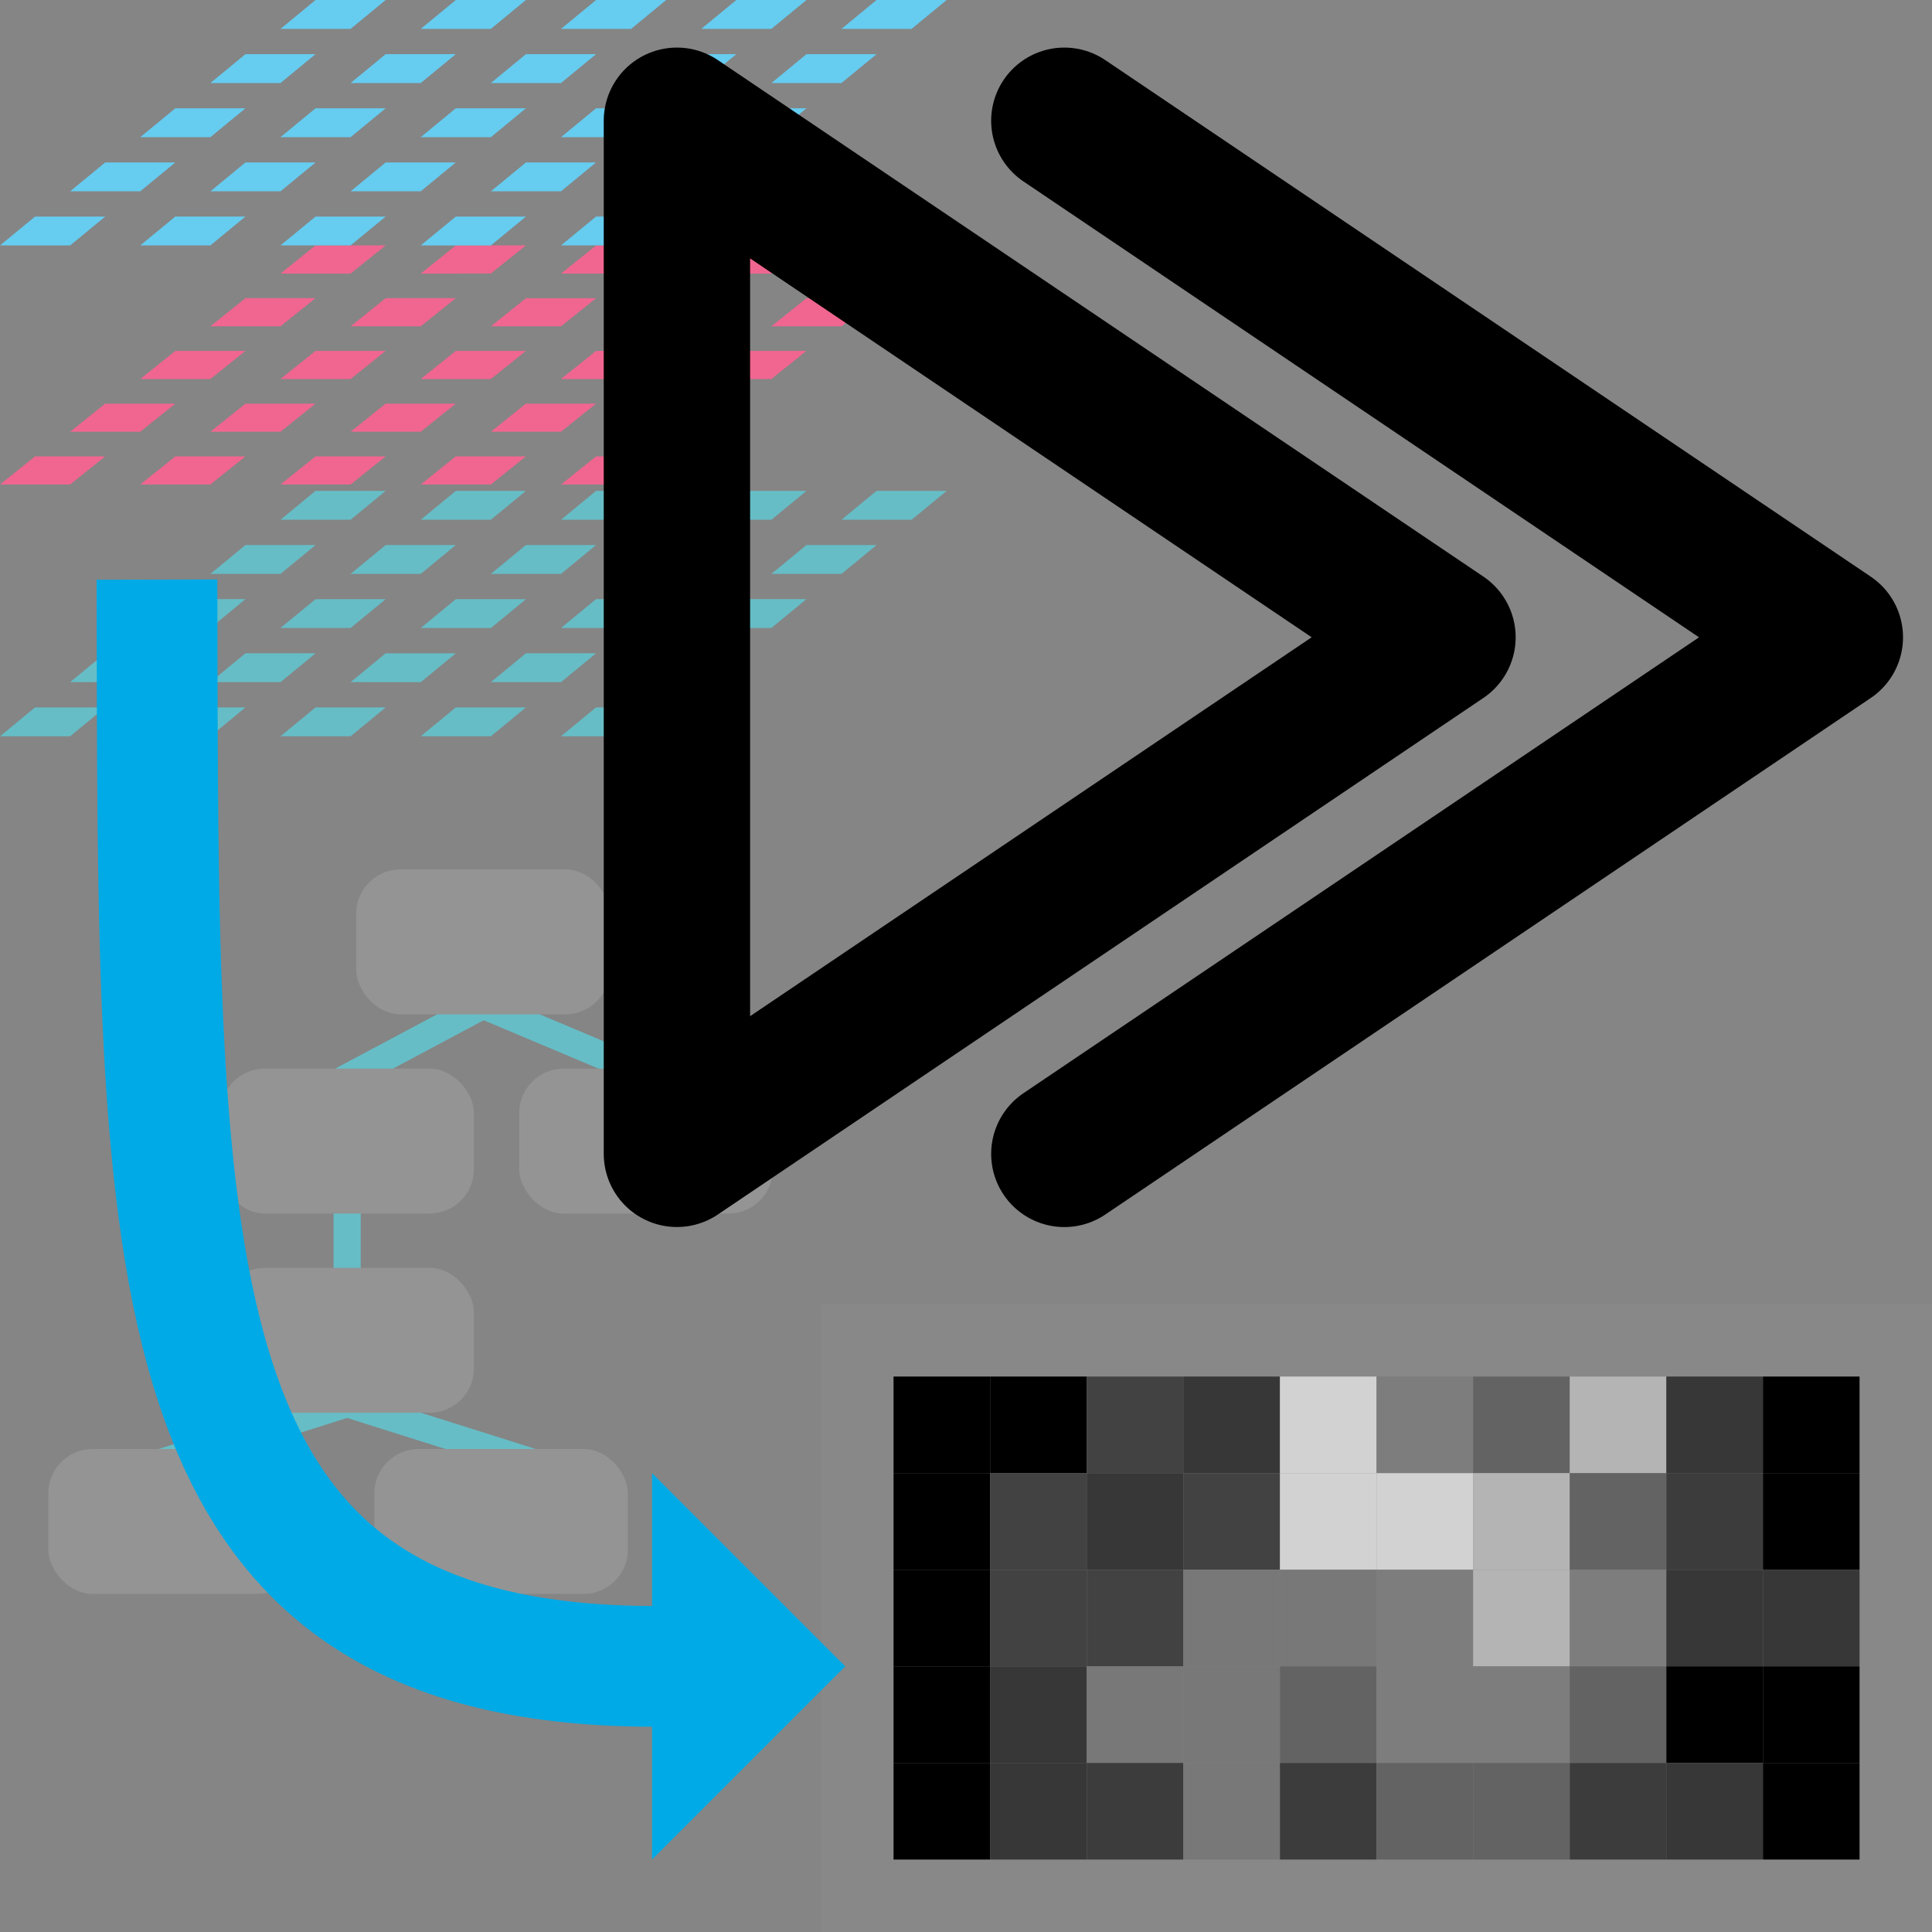 <?xml version="1.0" encoding="UTF-8" standalone="no"?>
<!-- Created with Inkscape (http://www.inkscape.org/) -->

<svg
   width="40"
   height="40"
   viewBox="0 0 40 40"
   version="1.1"
   id="svg1"
   xmlns="http://www.w3.org/2000/svg"
   xmlns:svg="http://www.w3.org/2000/svg"
   xmlns:rdf="http://www.w3.org/1999/02/22-rdf-syntax-ns#"
   xmlns:cc="http://creativecommons.org/ns#"
   xmlns:dc="http://purl.org/dc/elements/1.1/">
  <rect x="0" y="0" width="40" height="40" fill="#333333" stroke="none"/>
  <title
     id="title1">Pydidas frame icon: Run Workflow</title>
  <defs
     id="defs1" />
  <path
     style="fill:#0091a0;fill-opacity:1;stroke:none;stroke-width:0.853;stroke-linecap:butt;stroke-linejoin:miter;stroke-dasharray:none;stroke-opacity:1"
     d="M 5.807,10.761 6.533,10.163 H 7.985 L 7.259,10.761 Z"
     id="path1-66" />
  <path
     style="fill:#0091a0;fill-opacity:1;stroke:none;stroke-width:0.853;stroke-linecap:butt;stroke-linejoin:miter;stroke-dasharray:none;stroke-opacity:1"
     d="M 8.711,10.761 9.437,10.163 h 1.452 l -0.726,0.598 z"
     id="path1-51-3" />
  <path
     style="fill:#0091a0;fill-opacity:1;stroke:none;stroke-width:0.842;stroke-linecap:butt;stroke-linejoin:miter;stroke-dasharray:none;stroke-opacity:1"
     d="m 13.067,9.799 h 2.178 z"
     id="path1-7-9" />
  <path
     style="fill:#0091a0;fill-opacity:1;stroke:none;stroke-width:0.853;stroke-linecap:butt;stroke-linejoin:miter;stroke-dasharray:none;stroke-opacity:1"
     d="m 11.615,10.761 0.726,-0.598 h 1.452 l -0.726,0.598 z"
     id="path1-18-6" />
  <path
     style="fill:#e60046;fill-opacity:1;stroke:none;stroke-width:0.842;stroke-linecap:butt;stroke-linejoin:miter;stroke-dasharray:none;stroke-opacity:1"
     d="M 2.904,10.031 3.63,9.449 h 1.452 l -0.726,0.582 z"
     id="path1-51-2-0-2" />
  <path
     style="fill:#0091a0;fill-opacity:1;stroke:none;stroke-width:0.853;stroke-linecap:butt;stroke-linejoin:miter;stroke-dasharray:none;stroke-opacity:1"
     d="m 14.519,10.761 0.726,-0.598 h 1.452 l -0.726,0.598 z"
     id="path1-68-6" />
  <path
     style="fill:#e60046;fill-opacity:1;stroke:none;stroke-width:0.842;stroke-linecap:butt;stroke-linejoin:miter;stroke-dasharray:none;stroke-opacity:1"
     d="M 5.807,10.031 6.533,9.449 H 7.985 L 7.259,10.031 Z"
     id="path1-18-2-0-3" />
  <path
     style="fill:#0091a0;fill-opacity:1;stroke:none;stroke-width:0.853;stroke-linecap:butt;stroke-linejoin:miter;stroke-dasharray:none;stroke-opacity:1"
     d="m 17.422,10.761 0.726,-0.598 h 1.452 l -0.726,0.598 z"
     id="path1-3-1" />
  <path
     style="fill:#0091a0;fill-opacity:1;stroke:none;stroke-width:0.853;stroke-linecap:butt;stroke-linejoin:miter;stroke-dasharray:none;stroke-opacity:1"
     d="m 4.356,11.882 0.726,-0.598 h 1.452 l -0.726,0.598 z"
     id="path1-64-94" />
  <path
     style="fill:#0091a0;fill-opacity:1;stroke:none;stroke-width:0.853;stroke-linecap:butt;stroke-linejoin:miter;stroke-dasharray:none;stroke-opacity:1"
     d="M 7.259,11.882 7.985,11.284 H 9.437 l -0.726,0.598 z"
     id="path1-51-2-5" />
  <path
     style="fill:#0091a0;fill-opacity:1;stroke:none;stroke-width:0.853;stroke-linecap:butt;stroke-linejoin:miter;stroke-dasharray:none;stroke-opacity:1"
     d="m 11.615,12.017 h 2.178 z"
     id="path1-7-6-8" />
  <path
     style="fill:#0091a0;fill-opacity:1;stroke:none;stroke-width:0.853;stroke-linecap:butt;stroke-linejoin:miter;stroke-dasharray:none;stroke-opacity:1"
     d="m 10.163,11.882 0.726,-0.598 h 1.452 L 11.615,11.882 Z"
     id="path1-18-2-4" />
  <path
     style="fill:#0091a0;fill-opacity:1;stroke:none;stroke-width:0.853;stroke-linecap:butt;stroke-linejoin:miter;stroke-dasharray:none;stroke-opacity:1"
     d="m 13.067,11.882 0.726,-0.598 h 1.452 l -0.726,0.598 z"
     id="path1-68-4-8" />
  <path
     style="fill:#0091a0;fill-opacity:1;stroke:none;stroke-width:0.853;stroke-linecap:butt;stroke-linejoin:miter;stroke-dasharray:none;stroke-opacity:1"
     d="m 15.971,11.882 0.726,-0.598 h 1.452 L 17.422,11.882 Z"
     id="path1-3-5-27" />
  <path
     style="fill:#0091a0;fill-opacity:1;stroke:none;stroke-width:0.853;stroke-linecap:butt;stroke-linejoin:miter;stroke-dasharray:none;stroke-opacity:1"
     d="m 2.904,13.002 0.726,-0.598 h 1.452 l -0.726,0.598 z"
     id="path1-64-6-60" />
  <path
     style="fill:#0091a0;fill-opacity:1;stroke:none;stroke-width:0.853;stroke-linecap:butt;stroke-linejoin:miter;stroke-dasharray:none;stroke-opacity:1"
     d="M 5.807,13.002 6.533,12.405 H 7.985 L 7.259,13.002 Z"
     id="path1-51-2-2-8" />
  <path
     style="fill:#0091a0;fill-opacity:1;stroke:none;stroke-width:0.853;stroke-linecap:butt;stroke-linejoin:miter;stroke-dasharray:none;stroke-opacity:1"
     d="m 10.163,13.138 h 2.178 z"
     id="path1-7-6-9-3" />
  <path
     style="fill:#0091a0;fill-opacity:1;stroke:none;stroke-width:0.853;stroke-linecap:butt;stroke-linejoin:miter;stroke-dasharray:none;stroke-opacity:1"
     d="M 8.711,13.002 9.437,12.405 h 1.452 l -0.726,0.598 z"
     id="path1-18-2-1-0" />
  <path
     style="fill:#0091a0;fill-opacity:1;stroke:none;stroke-width:0.853;stroke-linecap:butt;stroke-linejoin:miter;stroke-dasharray:none;stroke-opacity:1"
     d="m 11.615,13.002 0.726,-0.598 h 1.452 l -0.726,0.598 z"
     id="path1-68-4-9-04" />
  <path
     style="fill:#0091a0;fill-opacity:1;stroke:none;stroke-width:0.853;stroke-linecap:butt;stroke-linejoin:miter;stroke-dasharray:none;stroke-opacity:1"
     d="m 14.519,13.002 0.726,-0.598 h 1.452 l -0.726,0.598 z"
     id="path1-3-5-0-9" />
  <path
     style="fill:#0091a0;fill-opacity:1;stroke:none;stroke-width:0.853;stroke-linecap:butt;stroke-linejoin:miter;stroke-dasharray:none;stroke-opacity:1"
     d="m 1.452,14.123 0.726,-0.598 h 1.452 l -0.726,0.598 z"
     id="path1-64-9-3" />
  <path
     style="fill:#0091a0;fill-opacity:1;stroke:none;stroke-width:0.853;stroke-linecap:butt;stroke-linejoin:miter;stroke-dasharray:none;stroke-opacity:1"
     d="m 4.356,14.123 0.726,-0.598 h 1.452 l -0.726,0.598 z"
     id="path1-51-2-3-3" />
  <path
     style="fill:#0091a0;fill-opacity:1;stroke:none;stroke-width:0.853;stroke-linecap:butt;stroke-linejoin:miter;stroke-dasharray:none;stroke-opacity:1"
     d="M 8.711,14.259 H 10.889 Z"
     id="path1-7-6-5-6" />
  <path
     style="fill:#0091a0;fill-opacity:1;stroke:none;stroke-width:0.853;stroke-linecap:butt;stroke-linejoin:miter;stroke-dasharray:none;stroke-opacity:1"
     d="M 7.259,14.123 7.985,13.526 H 9.437 l -0.726,0.598 z"
     id="path1-18-2-3-4" />
  <path
     style="fill:#0091a0;fill-opacity:1;stroke:none;stroke-width:0.853;stroke-linecap:butt;stroke-linejoin:miter;stroke-dasharray:none;stroke-opacity:1"
     d="m 10.163,14.123 0.726,-0.598 h 1.452 L 11.615,14.123 Z"
     id="path1-68-4-3-6" />
  <path
     style="fill:#0091a0;fill-opacity:1;stroke:none;stroke-width:0.853;stroke-linecap:butt;stroke-linejoin:miter;stroke-dasharray:none;stroke-opacity:1"
     d="m 13.067,14.123 0.726,-0.598 h 1.452 l -0.726,0.598 z"
     id="path1-3-5-4-4" />
  <path
     style="fill:#0091a0;fill-opacity:1;stroke:none;stroke-width:0.853;stroke-linecap:butt;stroke-linejoin:miter;stroke-dasharray:none;stroke-opacity:1"
     d="M 0,15.244 0.726,14.646 H 2.178 l -0.726,0.598 z"
     id="path1-64-65-7" />
  <path
     style="fill:#0091a0;fill-opacity:1;stroke:none;stroke-width:0.853;stroke-linecap:butt;stroke-linejoin:miter;stroke-dasharray:none;stroke-opacity:1"
     d="M 2.904,15.244 3.63,14.646 h 1.452 l -0.726,0.598 z"
     id="path1-51-2-0-7" />
  <path
     style="fill:#0091a0;fill-opacity:1;stroke:none;stroke-width:0.853;stroke-linecap:butt;stroke-linejoin:miter;stroke-dasharray:none;stroke-opacity:1"
     d="M 5.807,15.244 6.533,14.646 h 1.452 l -0.726,0.598 z"
     id="path1-18-2-0-7" />
  <path
     style="fill:#0091a0;fill-opacity:1;stroke:none;stroke-width:0.853;stroke-linecap:butt;stroke-linejoin:miter;stroke-dasharray:none;stroke-opacity:1"
     d="M 8.711,15.244 9.437,14.646 h 1.452 l -0.726,0.598 z"
     id="path1-68-4-0-0" />
  <path
     style="fill:#0091a0;fill-opacity:1;stroke:none;stroke-width:0.853;stroke-linecap:butt;stroke-linejoin:miter;stroke-dasharray:none;stroke-opacity:1"
     d="m 11.615,15.244 0.726,-0.598 h 1.452 l -0.726,0.598 z"
     id="path1-3-5-3-6" />
  <path
     style="fill:#e60046;fill-opacity:1;stroke:none;stroke-width:0.842;stroke-linecap:butt;stroke-linejoin:miter;stroke-dasharray:none;stroke-opacity:1"
     d="M 5.807,5.664 6.533,5.081 H 7.985 L 7.259,5.664 Z"
     id="path1-75" />
  <path
     style="fill:#e60046;fill-opacity:1;stroke:none;stroke-width:0.842;stroke-linecap:butt;stroke-linejoin:miter;stroke-dasharray:none;stroke-opacity:1"
     d="M 8.711,5.664 9.437,5.081 h 1.452 l -0.726,0.582 z"
     id="path1-51-6" />
  <path
     style="fill:#e60046;fill-opacity:1;stroke:none;stroke-width:0.842;stroke-linecap:butt;stroke-linejoin:miter;stroke-dasharray:none;stroke-opacity:1"
     d="m 13.067,5.795 h 2.178 z"
     id="path1-7-5" />
  <path
     style="fill:#e60046;fill-opacity:1;stroke:none;stroke-width:0.842;stroke-linecap:butt;stroke-linejoin:miter;stroke-dasharray:none;stroke-opacity:1"
     d="m 11.615,5.664 0.726,-0.582 h 1.452 l -0.726,0.582 z"
     id="path1-18-5" />
  <path
     style="fill:#e60046;fill-opacity:1;stroke:none;stroke-width:0.842;stroke-linecap:butt;stroke-linejoin:miter;stroke-dasharray:none;stroke-opacity:1"
     d="m 14.519,5.664 0.726,-0.582 h 1.452 l -0.726,0.582 z"
     id="path1-68-7" />
  <path
     style="fill:#e60046;fill-opacity:1;stroke:none;stroke-width:0.842;stroke-linecap:butt;stroke-linejoin:miter;stroke-dasharray:none;stroke-opacity:1"
     d="m 17.422,5.664 0.726,-0.582 h 1.452 l -0.726,0.582 z"
     id="path1-3-3" />
  <path
     style="fill:#e60046;fill-opacity:1;stroke:none;stroke-width:0.842;stroke-linecap:butt;stroke-linejoin:miter;stroke-dasharray:none;stroke-opacity:1"
     d="M 4.356,6.756 5.082,6.173 H 6.533 L 5.807,6.756 Z"
     id="path1-64-7" />
  <path
     style="fill:#e60046;fill-opacity:1;stroke:none;stroke-width:0.842;stroke-linecap:butt;stroke-linejoin:miter;stroke-dasharray:none;stroke-opacity:1"
     d="M 7.259,6.756 7.985,6.173 H 9.437 L 8.711,6.756 Z"
     id="path1-51-2-9" />
  <path
     style="fill:#e60046;fill-opacity:1;stroke:none;stroke-width:0.842;stroke-linecap:butt;stroke-linejoin:miter;stroke-dasharray:none;stroke-opacity:1"
     d="m 11.615,6.887 h 2.178 z"
     id="path1-7-6-4" />
  <path
     style="fill:#e60046;fill-opacity:1;stroke:none;stroke-width:0.842;stroke-linecap:butt;stroke-linejoin:miter;stroke-dasharray:none;stroke-opacity:1"
     d="m 10.163,6.756 0.726,-0.582 h 1.452 L 11.615,6.756 Z"
     id="path1-18-2-2" />
  <path
     style="fill:#e60046;fill-opacity:1;stroke:none;stroke-width:0.842;stroke-linecap:butt;stroke-linejoin:miter;stroke-dasharray:none;stroke-opacity:1"
     d="m 13.067,6.756 0.726,-0.582 h 1.452 l -0.726,0.582 z"
     id="path1-68-4-39" />
  <path
     style="fill:#e60046;fill-opacity:1;stroke:none;stroke-width:0.842;stroke-linecap:butt;stroke-linejoin:miter;stroke-dasharray:none;stroke-opacity:1"
     d="m 15.971,6.756 0.726,-0.582 h 1.452 L 17.422,6.756 Z"
     id="path1-3-5-2" />
  <path
     style="fill:#e60046;fill-opacity:1;stroke:none;stroke-width:0.842;stroke-linecap:butt;stroke-linejoin:miter;stroke-dasharray:none;stroke-opacity:1"
     d="M 2.904,7.847 3.63,7.265 h 1.452 l -0.726,0.582 z"
     id="path1-64-6-6" />
  <path
     style="fill:#e60046;fill-opacity:1;stroke:none;stroke-width:0.842;stroke-linecap:butt;stroke-linejoin:miter;stroke-dasharray:none;stroke-opacity:1"
     d="M 5.807,7.847 6.533,7.265 H 7.985 L 7.259,7.847 Z"
     id="path1-51-2-2-2" />
  <path
     style="fill:#e60046;fill-opacity:1;stroke:none;stroke-width:0.842;stroke-linecap:butt;stroke-linejoin:miter;stroke-dasharray:none;stroke-opacity:1"
     d="m 10.163,7.979 h 2.178 z"
     id="path1-7-6-9-0" />
  <path
     style="fill:#e60046;fill-opacity:1;stroke:none;stroke-width:0.842;stroke-linecap:butt;stroke-linejoin:miter;stroke-dasharray:none;stroke-opacity:1"
     d="M 8.711,7.847 9.437,7.265 h 1.452 l -0.726,0.582 z"
     id="path1-18-2-1-3" />
  <path
     style="fill:#e60046;fill-opacity:1;stroke:none;stroke-width:0.842;stroke-linecap:butt;stroke-linejoin:miter;stroke-dasharray:none;stroke-opacity:1"
     d="m 11.615,7.847 0.726,-0.582 h 1.452 l -0.726,0.582 z"
     id="path1-68-4-9-0" />
  <path
     style="fill:#e60046;fill-opacity:1;stroke:none;stroke-width:0.842;stroke-linecap:butt;stroke-linejoin:miter;stroke-dasharray:none;stroke-opacity:1"
     d="m 14.519,7.847 0.726,-0.582 h 1.452 l -0.726,0.582 z"
     id="path1-3-5-0-3" />
  <path
     style="fill:#e60046;fill-opacity:1;stroke:none;stroke-width:0.842;stroke-linecap:butt;stroke-linejoin:miter;stroke-dasharray:none;stroke-opacity:1"
     d="M 1.452,8.939 2.178,8.357 h 1.452 L 2.904,8.939 Z"
     id="path1-64-9-8" />
  <path
     style="fill:#e60046;fill-opacity:1;stroke:none;stroke-width:0.842;stroke-linecap:butt;stroke-linejoin:miter;stroke-dasharray:none;stroke-opacity:1"
     d="M 4.356,8.939 5.082,8.357 H 6.533 L 5.807,8.939 Z"
     id="path1-51-2-3-0" />
  <path
     style="fill:#e60046;fill-opacity:1;stroke:none;stroke-width:0.842;stroke-linecap:butt;stroke-linejoin:miter;stroke-dasharray:none;stroke-opacity:1"
     d="M 8.711,9.071 H 10.889 Z"
     id="path1-7-6-5-2" />
  <path
     style="fill:#e60046;fill-opacity:1;stroke:none;stroke-width:0.842;stroke-linecap:butt;stroke-linejoin:miter;stroke-dasharray:none;stroke-opacity:1"
     d="M 7.259,8.939 7.985,8.357 H 9.437 L 8.711,8.939 Z"
     id="path1-18-2-3-9" />
  <path
     style="fill:#e60046;fill-opacity:1;stroke:none;stroke-width:0.842;stroke-linecap:butt;stroke-linejoin:miter;stroke-dasharray:none;stroke-opacity:1"
     d="m 10.163,8.939 0.726,-0.582 h 1.452 L 11.615,8.939 Z"
     id="path1-68-4-3-7" />
  <path
     style="fill:#e60046;fill-opacity:1;stroke:none;stroke-width:0.842;stroke-linecap:butt;stroke-linejoin:miter;stroke-dasharray:none;stroke-opacity:1"
     d="m 13.067,8.939 0.726,-0.582 h 1.452 l -0.726,0.582 z"
     id="path1-3-5-4-7" />
  <path
     style="fill:#e60046;fill-opacity:1;stroke:none;stroke-width:0.842;stroke-linecap:butt;stroke-linejoin:miter;stroke-dasharray:none;stroke-opacity:1"
     d="M 0,10.031 0.726,9.449 H 2.178 L 1.452,10.031 Z"
     id="path1-64-65-1" />
  <path
     style="fill:#e60046;fill-opacity:1;stroke:none;stroke-width:0.842;stroke-linecap:butt;stroke-linejoin:miter;stroke-dasharray:none;stroke-opacity:1"
     d="M 7.259,10.163 H 9.437 Z"
     id="path1-7-6-90-8" />
  <path
     style="fill:#e60046;fill-opacity:1;stroke:none;stroke-width:0.842;stroke-linecap:butt;stroke-linejoin:miter;stroke-dasharray:none;stroke-opacity:1"
     d="M 8.711,10.031 9.437,9.449 h 1.452 l -0.726,0.582 z"
     id="path1-68-4-0-7" />
  <path
     style="fill:#e60046;fill-opacity:1;stroke:none;stroke-width:0.842;stroke-linecap:butt;stroke-linejoin:miter;stroke-dasharray:none;stroke-opacity:1"
     d="m 11.615,10.031 0.726,-0.582 h 1.452 l -0.726,0.582 z"
     id="path1-3-5-3-1" />
  <path
     style="fill:#00aae6;fill-opacity:1;stroke:none;stroke-width:0.853;stroke-linecap:butt;stroke-linejoin:miter;stroke-dasharray:none;stroke-opacity:1"
     d="M 5.807,0.598 6.533,0 H 7.985 L 7.259,0.598 Z"
     id="path1" />
  <path
     style="fill:#00aae6;fill-opacity:1;stroke:none;stroke-width:0.853;stroke-linecap:butt;stroke-linejoin:miter;stroke-dasharray:none;stroke-opacity:1"
     d="M 8.711,0.598 9.437,0 h 1.452 l -0.726,0.598 z"
     id="path1-51" />
  <path
     style="fill:#00aae6;fill-opacity:1;stroke:none;stroke-width:0.853;stroke-linecap:butt;stroke-linejoin:miter;stroke-dasharray:none;stroke-opacity:1"
     d="m 13.067,0.733 h 2.178 z"
     id="path1-7" />
  <path
     style="fill:#00aae6;fill-opacity:1;stroke:none;stroke-width:0.853;stroke-linecap:butt;stroke-linejoin:miter;stroke-dasharray:none;stroke-opacity:1"
     d="M 11.615,0.598 12.341,0 h 1.452 l -0.726,0.598 z"
     id="path1-18" />
  <path
     style="fill:#00aae6;fill-opacity:1;stroke:none;stroke-width:0.853;stroke-linecap:butt;stroke-linejoin:miter;stroke-dasharray:none;stroke-opacity:1"
     d="M 14.519,0.598 15.245,0 h 1.452 l -0.726,0.598 z"
     id="path1-68" />
  <path
     style="fill:#00aae6;fill-opacity:1;stroke:none;stroke-width:0.853;stroke-linecap:butt;stroke-linejoin:miter;stroke-dasharray:none;stroke-opacity:1"
     d="M 17.422,0.598 18.148,0 h 1.452 l -0.726,0.598 z"
     id="path1-3" />
  <path
     style="fill:#00aae6;fill-opacity:1;stroke:none;stroke-width:0.853;stroke-linecap:butt;stroke-linejoin:miter;stroke-dasharray:none;stroke-opacity:1"
     d="M 4.356,1.719 5.082,1.121 H 6.533 L 5.807,1.719 Z"
     id="path1-64" />
  <path
     style="fill:#00aae6;fill-opacity:1;stroke:none;stroke-width:0.853;stroke-linecap:butt;stroke-linejoin:miter;stroke-dasharray:none;stroke-opacity:1"
     d="M 7.259,1.719 7.985,1.121 H 9.437 L 8.711,1.719 Z"
     id="path1-51-2" />
  <path
     style="fill:#00aae6;fill-opacity:1;stroke:none;stroke-width:0.853;stroke-linecap:butt;stroke-linejoin:miter;stroke-dasharray:none;stroke-opacity:1"
     d="m 11.615,1.854 h 2.178 z"
     id="path1-7-6" />
  <path
     style="fill:#00aae6;fill-opacity:1;stroke:none;stroke-width:0.853;stroke-linecap:butt;stroke-linejoin:miter;stroke-dasharray:none;stroke-opacity:1"
     d="m 10.163,1.719 0.726,-0.598 h 1.452 L 11.615,1.719 Z"
     id="path1-18-2" />
  <path
     style="fill:#00aae6;fill-opacity:1;stroke:none;stroke-width:0.853;stroke-linecap:butt;stroke-linejoin:miter;stroke-dasharray:none;stroke-opacity:1"
     d="m 13.067,1.719 0.726,-0.598 h 1.452 l -0.726,0.598 z"
     id="path1-68-4" />
  <path
     style="fill:#00aae6;fill-opacity:1;stroke:none;stroke-width:0.853;stroke-linecap:butt;stroke-linejoin:miter;stroke-dasharray:none;stroke-opacity:1"
     d="m 15.971,1.719 0.726,-0.598 h 1.452 L 17.422,1.719 Z"
     id="path1-3-5" />
  <path
     style="fill:#00aae6;fill-opacity:1;stroke:none;stroke-width:0.853;stroke-linecap:butt;stroke-linejoin:miter;stroke-dasharray:none;stroke-opacity:1"
     d="m 2.904,2.84 0.726,-0.598 h 1.452 l -0.726,0.598 z"
     id="path1-64-6" />
  <path
     style="fill:#00aae6;fill-opacity:1;stroke:none;stroke-width:0.853;stroke-linecap:butt;stroke-linejoin:miter;stroke-dasharray:none;stroke-opacity:1"
     d="M 5.807,2.84 6.533,2.242 H 7.985 L 7.259,2.84 Z"
     id="path1-51-2-2" />
  <path
     style="fill:#00aae6;fill-opacity:1;stroke:none;stroke-width:0.853;stroke-linecap:butt;stroke-linejoin:miter;stroke-dasharray:none;stroke-opacity:1"
     d="m 10.163,2.975 h 2.178 z"
     id="path1-7-6-9" />
  <path
     style="fill:#00aae6;fill-opacity:1;stroke:none;stroke-width:0.853;stroke-linecap:butt;stroke-linejoin:miter;stroke-dasharray:none;stroke-opacity:1"
     d="M 8.711,2.84 9.437,2.242 h 1.452 l -0.726,0.598 z"
     id="path1-18-2-1" />
  <path
     style="fill:#00aae6;fill-opacity:1;stroke:none;stroke-width:0.853;stroke-linecap:butt;stroke-linejoin:miter;stroke-dasharray:none;stroke-opacity:1"
     d="m 11.615,2.84 0.726,-0.598 h 1.452 l -0.726,0.598 z"
     id="path1-68-4-9" />
  <path
     style="fill:#00aae6;fill-opacity:1;stroke:none;stroke-width:0.853;stroke-linecap:butt;stroke-linejoin:miter;stroke-dasharray:none;stroke-opacity:1"
     d="m 14.519,2.84 0.726,-0.598 h 1.452 l -0.726,0.598 z"
     id="path1-3-5-0" />
  <path
     style="fill:#00aae6;fill-opacity:1;stroke:none;stroke-width:0.853;stroke-linecap:butt;stroke-linejoin:miter;stroke-dasharray:none;stroke-opacity:1"
     d="m 1.452,3.961 0.726,-0.598 h 1.452 l -0.726,0.598 z"
     id="path1-64-9" />
  <path
     style="fill:#00aae6;fill-opacity:1;stroke:none;stroke-width:0.853;stroke-linecap:butt;stroke-linejoin:miter;stroke-dasharray:none;stroke-opacity:1"
     d="m 4.356,3.961 0.726,-0.598 h 1.452 l -0.726,0.598 z"
     id="path1-51-2-3" />
  <path
     style="fill:#00aae6;fill-opacity:1;stroke:none;stroke-width:0.859;stroke-linecap:butt;stroke-linejoin:miter;stroke-dasharray:none;stroke-opacity:1"
     d="M 8.711,5.104 H 10.889 Z"
     id="path1-7-6-5" />
  <path
     style="fill:#00aae6;fill-opacity:1;stroke:none;stroke-width:0.853;stroke-linecap:butt;stroke-linejoin:miter;stroke-dasharray:none;stroke-opacity:1"
     d="M 7.259,3.961 7.985,3.363 H 9.437 l -0.726,0.598 z"
     id="path1-18-2-3" />
  <path
     style="fill:#00aae6;fill-opacity:1;stroke:none;stroke-width:0.853;stroke-linecap:butt;stroke-linejoin:miter;stroke-dasharray:none;stroke-opacity:1"
     d="m 10.163,3.961 0.726,-0.598 h 1.452 L 11.615,3.961 Z"
     id="path1-68-4-3" />
  <path
     style="fill:#00aae6;fill-opacity:1;stroke:none;stroke-width:0.853;stroke-linecap:butt;stroke-linejoin:miter;stroke-dasharray:none;stroke-opacity:1"
     d="m 13.067,3.961 0.726,-0.598 h 1.452 l -0.726,0.598 z"
     id="path1-3-5-4" />
  <path
     style="fill:#00aae6;fill-opacity:1;stroke:none;stroke-width:0.853;stroke-linecap:butt;stroke-linejoin:miter;stroke-dasharray:none;stroke-opacity:1"
     d="M 0,5.081 0.726,4.484 H 2.178 l -0.726,0.598 z"
     id="path1-64-65" />
  <path
     style="fill:#00aae6;fill-opacity:1;stroke:none;stroke-width:0.853;stroke-linecap:butt;stroke-linejoin:miter;stroke-dasharray:none;stroke-opacity:1"
     d="m 2.904,5.081 0.726,-0.598 h 1.452 l -0.726,0.598 z"
     id="path1-51-2-0" />
  <path
     style="fill:#00aae6;fill-opacity:1;stroke:none;stroke-width:0.842;stroke-linecap:butt;stroke-linejoin:miter;stroke-dasharray:none;stroke-opacity:1"
     d="M 7.259,6.159 H 9.437 Z"
     id="path1-7-6-90" />
  <path
     style="fill:#00aae6;fill-opacity:1;stroke:none;stroke-width:0.853;stroke-linecap:butt;stroke-linejoin:miter;stroke-dasharray:none;stroke-opacity:1"
     d="M 5.807,5.081 6.533,4.484 H 7.985 L 7.259,5.081 Z"
     id="path1-18-2-0" />
  <path
     style="fill:#00aae6;fill-opacity:1;stroke:none;stroke-width:0.853;stroke-linecap:butt;stroke-linejoin:miter;stroke-dasharray:none;stroke-opacity:1"
     d="M 8.711,5.081 9.437,4.484 h 1.452 l -0.726,0.598 z"
     id="path1-68-4-0" />
  <path
     style="fill:#00aae6;fill-opacity:1;stroke:none;stroke-width:0.853;stroke-linecap:butt;stroke-linejoin:miter;stroke-dasharray:none;stroke-opacity:1"
     d="m 11.615,5.081 0.726,-0.598 h 1.452 l -0.726,0.598 z"
     id="path1-3-5-3" />
  <path
     style="fill:none;stroke:#0091a0;stroke-width:0.563;stroke-linecap:square;stroke-linejoin:miter;stroke-dasharray:none;stroke-opacity:1"
     d="m 7.187,29.062 -3.563,1.125 m 7.125,0 L 7.187,29.062 m 0,0 v -6.75 l 2.813,-1.5 3.563,1.5"
     id="path2" />
  <rect
     style="fill:#4d4d4d;stroke:#6e6e6e;stroke-width:0;stroke-linecap:round;stroke-linejoin:round;stroke-dasharray:none;stroke-dashoffset:0.643;paint-order:stroke fill markers;stop-color:#000000"
     id="rect2305"
     width="5.25"
     height="3"
     x="7.375"
     y="18"
     ry="0.918" />
  <rect
     style="fill:#4d4d4d;stroke:#6e6e6e;stroke-width:0;stroke-linecap:round;stroke-linejoin:round;stroke-dasharray:none;stroke-dashoffset:0.643;paint-order:stroke fill markers;stop-color:#000000"
     id="rect2305-4"
     width="5.25"
     height="3"
     x="4.562"
     y="22.125"
     ry="0.918" />
  <rect
     style="fill:#4d4d4d;stroke:#6e6e6e;stroke-width:0;stroke-linecap:round;stroke-linejoin:round;stroke-dasharray:none;stroke-dashoffset:0.643;paint-order:stroke fill markers;stop-color:#000000"
     id="rect2305-4-4"
     width="5.25"
     height="3"
     x="4.562"
     y="26.25"
     ry="0.918" />
  <rect
     style="fill:#4d4d4d;stroke:#6e6e6e;stroke-width:0;stroke-linecap:round;stroke-linejoin:round;stroke-dasharray:none;stroke-dashoffset:0.643;paint-order:stroke fill markers;stop-color:#000000"
     id="rect2305-4-4-6"
     width="5.25"
     height="3"
     x="1"
     y="30"
     ry="0.918" />
  <rect
     style="fill:#4d4d4d;stroke:#6e6e6e;stroke-width:0;stroke-linecap:round;stroke-linejoin:round;stroke-dasharray:none;stroke-dashoffset:0.643;paint-order:stroke fill markers;stop-color:#000000"
     id="rect2305-4-4-5"
     width="5.25"
     height="3"
     x="7.75"
     y="30"
     ry="0.918" />
  <rect
     style="fill:#4d4d4d;stroke:#6e6e6e;stroke-width:0;stroke-linecap:round;stroke-linejoin:round;stroke-dasharray:none;stroke-dashoffset:0.643;paint-order:stroke fill markers;stop-color:#000000"
     id="rect2305-4-7"
     width="5.25"
     height="3"
     x="10.75"
     y="22.125"
     ry="0.918" />
  <path
     style="fill:none;stroke:#000000;stroke-width:0.375px;stroke-linecap:butt;stroke-linejoin:miter;stroke-opacity:1"
     d="M 7.144,29.113 Z"
     id="path3" />
  <rect
     style="fill:#ffffff;fill-opacity:0.4;stroke-width:2.587;stroke-linecap:round;paint-order:stroke fill markers"
     id="rect3"
     width="40"
     height="40"
     x="0"
     y="0" />
  <path
     style="fill:none;stroke:#000000;stroke-width:3.03;stroke-linecap:butt;stroke-linejoin:round;stroke-dasharray:none;stroke-opacity:1"
     d="m 14.015,2.5 v 21.389 l 15.85,-10.695 z"
     id="path1-4" />
  <path
     style="fill:none;stroke:#000000;stroke-width:3.03;stroke-linecap:round;stroke-linejoin:round;stroke-dasharray:none;stroke-opacity:1"
     d="M 22.036,23.89 37.885,13.195 22.036,2.5"
     id="path1-7-8" />
  <rect
     style="fill:none;stroke:#888888;stroke-width:1.5;stroke-linecap:round;stroke-linejoin:miter;stroke-dasharray:none;stroke-opacity:1;paint-order:stroke fill markers"
     id="rect1"
     width="21.5"
     height="11.5"
     x="17.75"
     y="27.75" />
  <rect
     style="fill:#000000;fill-opacity:1;stroke:none;stroke-width:1.822;stroke-linecap:round;stroke-linejoin:miter;stroke-dasharray:none;stroke-opacity:1;paint-order:stroke fill markers"
     id="rect2"
     width="2"
     height="2"
     x="18.5"
     y="28.5" />
  <rect
     style="fill:#000000;fill-opacity:1;stroke:none;stroke-width:1.822;stroke-linecap:round;stroke-linejoin:miter;stroke-dasharray:none;stroke-opacity:1;paint-order:stroke fill markers"
     id="rect2-8"
     width="2"
     height="2"
     x="20.5"
     y="28.5" />
  <rect
     style="fill:#424242;fill-opacity:1;stroke:none;stroke-width:1.822;stroke-linecap:round;stroke-linejoin:miter;stroke-dasharray:none;stroke-opacity:1;paint-order:stroke fill markers"
     id="rect2-8-1"
     width="2"
     height="2"
     x="22.5"
     y="28.5" />
  <rect
     style="fill:#373737;fill-opacity:1;stroke:none;stroke-width:1.822;stroke-linecap:round;stroke-linejoin:miter;stroke-dasharray:none;stroke-opacity:1;paint-order:stroke fill markers"
     id="rect2-8-0"
     width="2"
     height="2"
     x="24.5"
     y="28.5" />
  <rect
     style="fill:#d2d2d2;fill-opacity:1;stroke:none;stroke-width:1.822;stroke-linecap:round;stroke-linejoin:miter;stroke-dasharray:none;stroke-opacity:1;paint-order:stroke fill markers"
     id="rect2-8-4"
     width="2"
     height="2"
     x="26.5"
     y="28.5" />
  <rect
     style="fill:#7d7d7d;fill-opacity:1;stroke:none;stroke-width:1.822;stroke-linecap:round;stroke-linejoin:miter;stroke-dasharray:none;stroke-opacity:1;paint-order:stroke fill markers"
     id="rect2-8-8"
     width="2"
     height="2"
     x="28.5"
     y="28.5" />
  <rect
     style="fill:#636363;fill-opacity:1;stroke:none;stroke-width:1.822;stroke-linecap:round;stroke-linejoin:miter;stroke-dasharray:none;stroke-opacity:1;paint-order:stroke fill markers"
     id="rect2-8-18"
     width="2"
     height="2"
     x="30.5"
     y="28.5" />
  <rect
     style="fill:#b4b4b4;fill-opacity:1;stroke:none;stroke-width:1.822;stroke-linecap:round;stroke-linejoin:miter;stroke-dasharray:none;stroke-opacity:1;paint-order:stroke fill markers"
     id="rect2-8-6"
     width="2"
     height="2"
     x="32.5"
     y="28.5" />
  <rect
     style="fill:#373737;fill-opacity:1;stroke:none;stroke-width:1.822;stroke-linecap:round;stroke-linejoin:miter;stroke-dasharray:none;stroke-opacity:1;paint-order:stroke fill markers"
     id="rect2-8-62"
     width="2"
     height="2"
     x="34.5"
     y="28.5" />
  <rect
     style="fill:#000000;fill-opacity:1;stroke:none;stroke-width:1.822;stroke-linecap:round;stroke-linejoin:miter;stroke-dasharray:none;stroke-opacity:1;paint-order:stroke fill markers"
     id="rect2-8-3"
     width="2"
     height="2"
     x="36.5"
     y="28.5" />
  <rect
     style="fill:#000000;fill-opacity:1;stroke:none;stroke-width:1.822;stroke-linecap:round;stroke-linejoin:miter;stroke-dasharray:none;stroke-opacity:1;paint-order:stroke fill markers"
     id="rect2-4"
     width="2"
     height="2"
     x="18.5"
     y="30.5" />
  <rect
     style="fill:#424242;fill-opacity:1;stroke:none;stroke-width:1.822;stroke-linecap:round;stroke-linejoin:miter;stroke-dasharray:none;stroke-opacity:1;paint-order:stroke fill markers"
     id="rect2-8-37"
     width="2"
     height="2"
     x="20.5"
     y="30.5" />
  <rect
     style="fill:#373737;fill-opacity:1;stroke:none;stroke-width:1.822;stroke-linecap:round;stroke-linejoin:miter;stroke-dasharray:none;stroke-opacity:1;paint-order:stroke fill markers"
     id="rect2-8-1-0"
     width="2"
     height="2"
     x="22.5"
     y="30.5" />
  <rect
     style="fill:#424242;fill-opacity:1;stroke:none;stroke-width:1.822;stroke-linecap:round;stroke-linejoin:miter;stroke-dasharray:none;stroke-opacity:1;paint-order:stroke fill markers"
     id="rect2-8-0-9"
     width="2"
     height="2"
     x="24.5"
     y="30.5" />
  <rect
     style="fill:#d2d2d2;fill-opacity:1;stroke:none;stroke-width:1.822;stroke-linecap:round;stroke-linejoin:miter;stroke-dasharray:none;stroke-opacity:1;paint-order:stroke fill markers"
     id="rect2-8-4-3"
     width="2"
     height="2"
     x="26.5"
     y="30.5" />
  <rect
     style="fill:#d2d2d2;fill-opacity:1;stroke:none;stroke-width:1.822;stroke-linecap:round;stroke-linejoin:miter;stroke-dasharray:none;stroke-opacity:1;paint-order:stroke fill markers"
     id="rect2-8-8-9"
     width="2"
     height="2"
     x="28.5"
     y="30.5" />
  <rect
     style="fill:#b4b4b4;fill-opacity:1;stroke:none;stroke-width:1.822;stroke-linecap:round;stroke-linejoin:miter;stroke-dasharray:none;stroke-opacity:1;paint-order:stroke fill markers"
     id="rect2-8-18-5"
     width="2"
     height="2"
     x="30.5"
     y="30.5" />
  <rect
     style="fill:#636363;fill-opacity:1;stroke:none;stroke-width:1.822;stroke-linecap:round;stroke-linejoin:miter;stroke-dasharray:none;stroke-opacity:1;paint-order:stroke fill markers"
     id="rect2-8-6-9"
     width="2"
     height="2"
     x="32.5"
     y="30.5" />
  <rect
     style="fill:#3c3c3c;fill-opacity:1;stroke:none;stroke-width:1.822;stroke-linecap:round;stroke-linejoin:miter;stroke-dasharray:none;stroke-opacity:1;paint-order:stroke fill markers"
     id="rect2-8-62-7"
     width="2"
     height="2"
     x="34.5"
     y="30.5" />
  <rect
     style="fill:#000000;fill-opacity:1;stroke:none;stroke-width:1.822;stroke-linecap:round;stroke-linejoin:miter;stroke-dasharray:none;stroke-opacity:1;paint-order:stroke fill markers"
     id="rect2-8-3-0"
     width="2"
     height="2"
     x="36.5"
     y="30.5" />
  <rect
     style="fill:#000000;fill-opacity:1;stroke:none;stroke-width:1.822;stroke-linecap:round;stroke-linejoin:miter;stroke-dasharray:none;stroke-opacity:1;paint-order:stroke fill markers"
     id="rect2-7"
     width="2"
     height="2"
     x="18.5"
     y="32.5" />
  <rect
     style="fill:#424242;fill-opacity:1;stroke:none;stroke-width:1.822;stroke-linecap:round;stroke-linejoin:miter;stroke-dasharray:none;stroke-opacity:1;paint-order:stroke fill markers"
     id="rect2-8-5"
     width="2"
     height="2"
     x="20.5"
     y="32.5" />
  <rect
     style="fill:#424242;fill-opacity:1;stroke:none;stroke-width:1.822;stroke-linecap:round;stroke-linejoin:miter;stroke-dasharray:none;stroke-opacity:1;paint-order:stroke fill markers"
     id="rect2-8-1-7"
     width="2"
     height="2"
     x="22.5"
     y="32.5" />
  <rect
     style="fill:#787878;fill-opacity:1;stroke:none;stroke-width:1.822;stroke-linecap:round;stroke-linejoin:miter;stroke-dasharray:none;stroke-opacity:1;paint-order:stroke fill markers"
     id="rect2-8-0-8"
     width="2"
     height="2"
     x="24.5"
     y="32.5" />
  <rect
     style="fill:#787878;fill-opacity:1;stroke:none;stroke-width:1.822;stroke-linecap:round;stroke-linejoin:miter;stroke-dasharray:none;stroke-opacity:1;paint-order:stroke fill markers"
     id="rect2-8-4-2"
     width="2"
     height="2"
     x="26.5"
     y="32.5" />
  <rect
     style="fill:#7d7d7d;fill-opacity:1;stroke:none;stroke-width:1.822;stroke-linecap:round;stroke-linejoin:miter;stroke-dasharray:none;stroke-opacity:1;paint-order:stroke fill markers"
     id="rect2-8-8-3"
     width="2"
     height="2"
     x="28.5"
     y="32.5" />
  <rect
     style="fill:#b4b4b4;fill-opacity:1;stroke:none;stroke-width:1.822;stroke-linecap:round;stroke-linejoin:miter;stroke-dasharray:none;stroke-opacity:1;paint-order:stroke fill markers"
     id="rect2-8-18-3"
     width="2"
     height="2"
     x="30.5"
     y="32.5" />
  <rect
     style="fill:#7d7d7d;fill-opacity:1;stroke:none;stroke-width:1.822;stroke-linecap:round;stroke-linejoin:miter;stroke-dasharray:none;stroke-opacity:1;paint-order:stroke fill markers"
     id="rect2-8-6-92"
     width="2"
     height="2"
     x="32.5"
     y="32.5" />
  <rect
     style="fill:#373737;fill-opacity:1;stroke:none;stroke-width:1.822;stroke-linecap:round;stroke-linejoin:miter;stroke-dasharray:none;stroke-opacity:1;paint-order:stroke fill markers"
     id="rect2-8-62-0"
     width="2"
     height="2"
     x="34.5"
     y="32.5" />
  <rect
     style="fill:#373737;fill-opacity:1;stroke:none;stroke-width:1.822;stroke-linecap:round;stroke-linejoin:miter;stroke-dasharray:none;stroke-opacity:1;paint-order:stroke fill markers"
     id="rect2-8-3-9"
     width="2"
     height="2"
     x="36.5"
     y="32.5" />
  <rect
     style="fill:#000000;fill-opacity:1;stroke:none;stroke-width:1.822;stroke-linecap:round;stroke-linejoin:miter;stroke-dasharray:none;stroke-opacity:1;paint-order:stroke fill markers"
     id="rect2-0"
     width="2"
     height="2"
     x="18.5"
     y="34.5" />
  <rect
     style="fill:#373737;fill-opacity:1;stroke:none;stroke-width:1.822;stroke-linecap:round;stroke-linejoin:miter;stroke-dasharray:none;stroke-opacity:1;paint-order:stroke fill markers"
     id="rect2-8-2"
     width="2"
     height="2"
     x="20.5"
     y="34.5" />
  <rect
     style="fill:#787878;fill-opacity:1;stroke:none;stroke-width:1.822;stroke-linecap:round;stroke-linejoin:miter;stroke-dasharray:none;stroke-opacity:1;paint-order:stroke fill markers"
     id="rect2-8-1-9"
     width="2"
     height="2"
     x="22.5"
     y="34.5" />
  <rect
     style="fill:#787878;fill-opacity:1;stroke:none;stroke-width:1.822;stroke-linecap:round;stroke-linejoin:miter;stroke-dasharray:none;stroke-opacity:1;paint-order:stroke fill markers"
     id="rect2-8-0-2"
     width="2"
     height="2"
     x="24.5"
     y="34.5" />
  <rect
     style="fill:#636363;fill-opacity:1;stroke:none;stroke-width:1.822;stroke-linecap:round;stroke-linejoin:miter;stroke-dasharray:none;stroke-opacity:1;paint-order:stroke fill markers"
     id="rect2-8-4-1"
     width="2"
     height="2"
     x="26.5"
     y="34.5" />
  <rect
     style="fill:#7d7d7d;fill-opacity:1;stroke:none;stroke-width:1.822;stroke-linecap:round;stroke-linejoin:miter;stroke-dasharray:none;stroke-opacity:1;paint-order:stroke fill markers"
     id="rect2-8-8-7"
     width="2"
     height="2"
     x="28.5"
     y="34.5" />
  <rect
     style="fill:#7d7d7d;fill-opacity:1;stroke:none;stroke-width:1.822;stroke-linecap:round;stroke-linejoin:miter;stroke-dasharray:none;stroke-opacity:1;paint-order:stroke fill markers"
     id="rect2-8-18-1"
     width="2"
     height="2"
     x="30.5"
     y="34.5" />
  <rect
     style="fill:#636363;fill-opacity:1;stroke:none;stroke-width:1.822;stroke-linecap:round;stroke-linejoin:miter;stroke-dasharray:none;stroke-opacity:1;paint-order:stroke fill markers"
     id="rect2-8-6-4"
     width="2"
     height="2"
     x="32.5"
     y="34.5" />
  <rect
     style="fill:#000000;fill-opacity:1;stroke:none;stroke-width:1.822;stroke-linecap:round;stroke-linejoin:miter;stroke-dasharray:none;stroke-opacity:1;paint-order:stroke fill markers"
     id="rect2-8-62-76"
     width="2"
     height="2"
     x="34.5"
     y="34.5" />
  <rect
     style="fill:#000000;fill-opacity:1;stroke:none;stroke-width:1.822;stroke-linecap:round;stroke-linejoin:miter;stroke-dasharray:none;stroke-opacity:1;paint-order:stroke fill markers"
     id="rect2-8-3-2"
     width="2"
     height="2"
     x="36.5"
     y="34.5" />
  <rect
     style="fill:#000000;fill-opacity:1;stroke:none;stroke-width:1.822;stroke-linecap:round;stroke-linejoin:miter;stroke-dasharray:none;stroke-opacity:1;paint-order:stroke fill markers"
     id="rect2-44"
     width="2"
     height="2"
     x="18.5"
     y="36.5" />
  <rect
     style="fill:#373737;fill-opacity:1;stroke:none;stroke-width:1.822;stroke-linecap:round;stroke-linejoin:miter;stroke-dasharray:none;stroke-opacity:1;paint-order:stroke fill markers"
     id="rect2-8-43"
     width="2"
     height="2"
     x="20.5"
     y="36.5" />
  <rect
     style="fill:#3c3c3c;fill-opacity:1;stroke:none;stroke-width:1.822;stroke-linecap:round;stroke-linejoin:miter;stroke-dasharray:none;stroke-opacity:1;paint-order:stroke fill markers"
     id="rect2-8-1-2"
     width="2"
     height="2"
     x="22.5"
     y="36.5" />
  <rect
     style="fill:#787878;fill-opacity:1;stroke:none;stroke-width:1.822;stroke-linecap:round;stroke-linejoin:miter;stroke-dasharray:none;stroke-opacity:1;paint-order:stroke fill markers"
     id="rect2-8-0-5"
     width="2"
     height="2"
     x="24.5"
     y="36.5" />
  <rect
     style="fill:#3c3c3c;fill-opacity:1;stroke:none;stroke-width:1.822;stroke-linecap:round;stroke-linejoin:miter;stroke-dasharray:none;stroke-opacity:1;paint-order:stroke fill markers"
     id="rect2-8-4-12"
     width="2"
     height="2"
     x="26.5"
     y="36.5" />
  <rect
     style="fill:#636363;fill-opacity:1;stroke:none;stroke-width:1.822;stroke-linecap:round;stroke-linejoin:miter;stroke-dasharray:none;stroke-opacity:1;paint-order:stroke fill markers"
     id="rect2-8-8-72"
     width="2"
     height="2"
     x="28.5"
     y="36.5" />
  <rect
     style="fill:#636363;fill-opacity:1;stroke:none;stroke-width:1.822;stroke-linecap:round;stroke-linejoin:miter;stroke-dasharray:none;stroke-opacity:1;paint-order:stroke fill markers"
     id="rect2-8-18-0"
     width="2"
     height="2"
     x="30.5"
     y="36.5" />
  <rect
     style="fill:#3c3c3c;fill-opacity:1;stroke:none;stroke-width:1.822;stroke-linecap:round;stroke-linejoin:miter;stroke-dasharray:none;stroke-opacity:1;paint-order:stroke fill markers"
     id="rect2-8-6-6"
     width="2"
     height="2"
     x="32.5"
     y="36.5" />
  <rect
     style="fill:#373737;fill-opacity:1;stroke:none;stroke-width:1.822;stroke-linecap:round;stroke-linejoin:miter;stroke-dasharray:none;stroke-opacity:1;paint-order:stroke fill markers"
     id="rect2-8-62-1"
     width="2"
     height="2"
     x="34.5"
     y="36.5" />
  <rect
     style="fill:#000000;fill-opacity:1;stroke:none;stroke-width:1.822;stroke-linecap:round;stroke-linejoin:miter;stroke-dasharray:none;stroke-opacity:1;paint-order:stroke fill markers"
     id="rect2-8-3-1"
     width="2"
     height="2"
     x="36.5"
     y="36.5" />
  <path
     style="fill:none;stroke:#00aae6;stroke-width:2.5;stroke-linecap:butt;stroke-linejoin:miter;stroke-dasharray:none;stroke-opacity:1"
     d="M 3.25,12 C 3.285,26.447 3.016,34.585 13.737,34.5"
     id="path4" />
  <path
     style="fill:#00aae6;fill-opacity:1;stroke:none;stroke-width:1px;stroke-linecap:butt;stroke-linejoin:miter;stroke-opacity:1"
     d="m 13.5,30.5 v 8 l 4,-4 z"
     id="path5" />
</svg>
